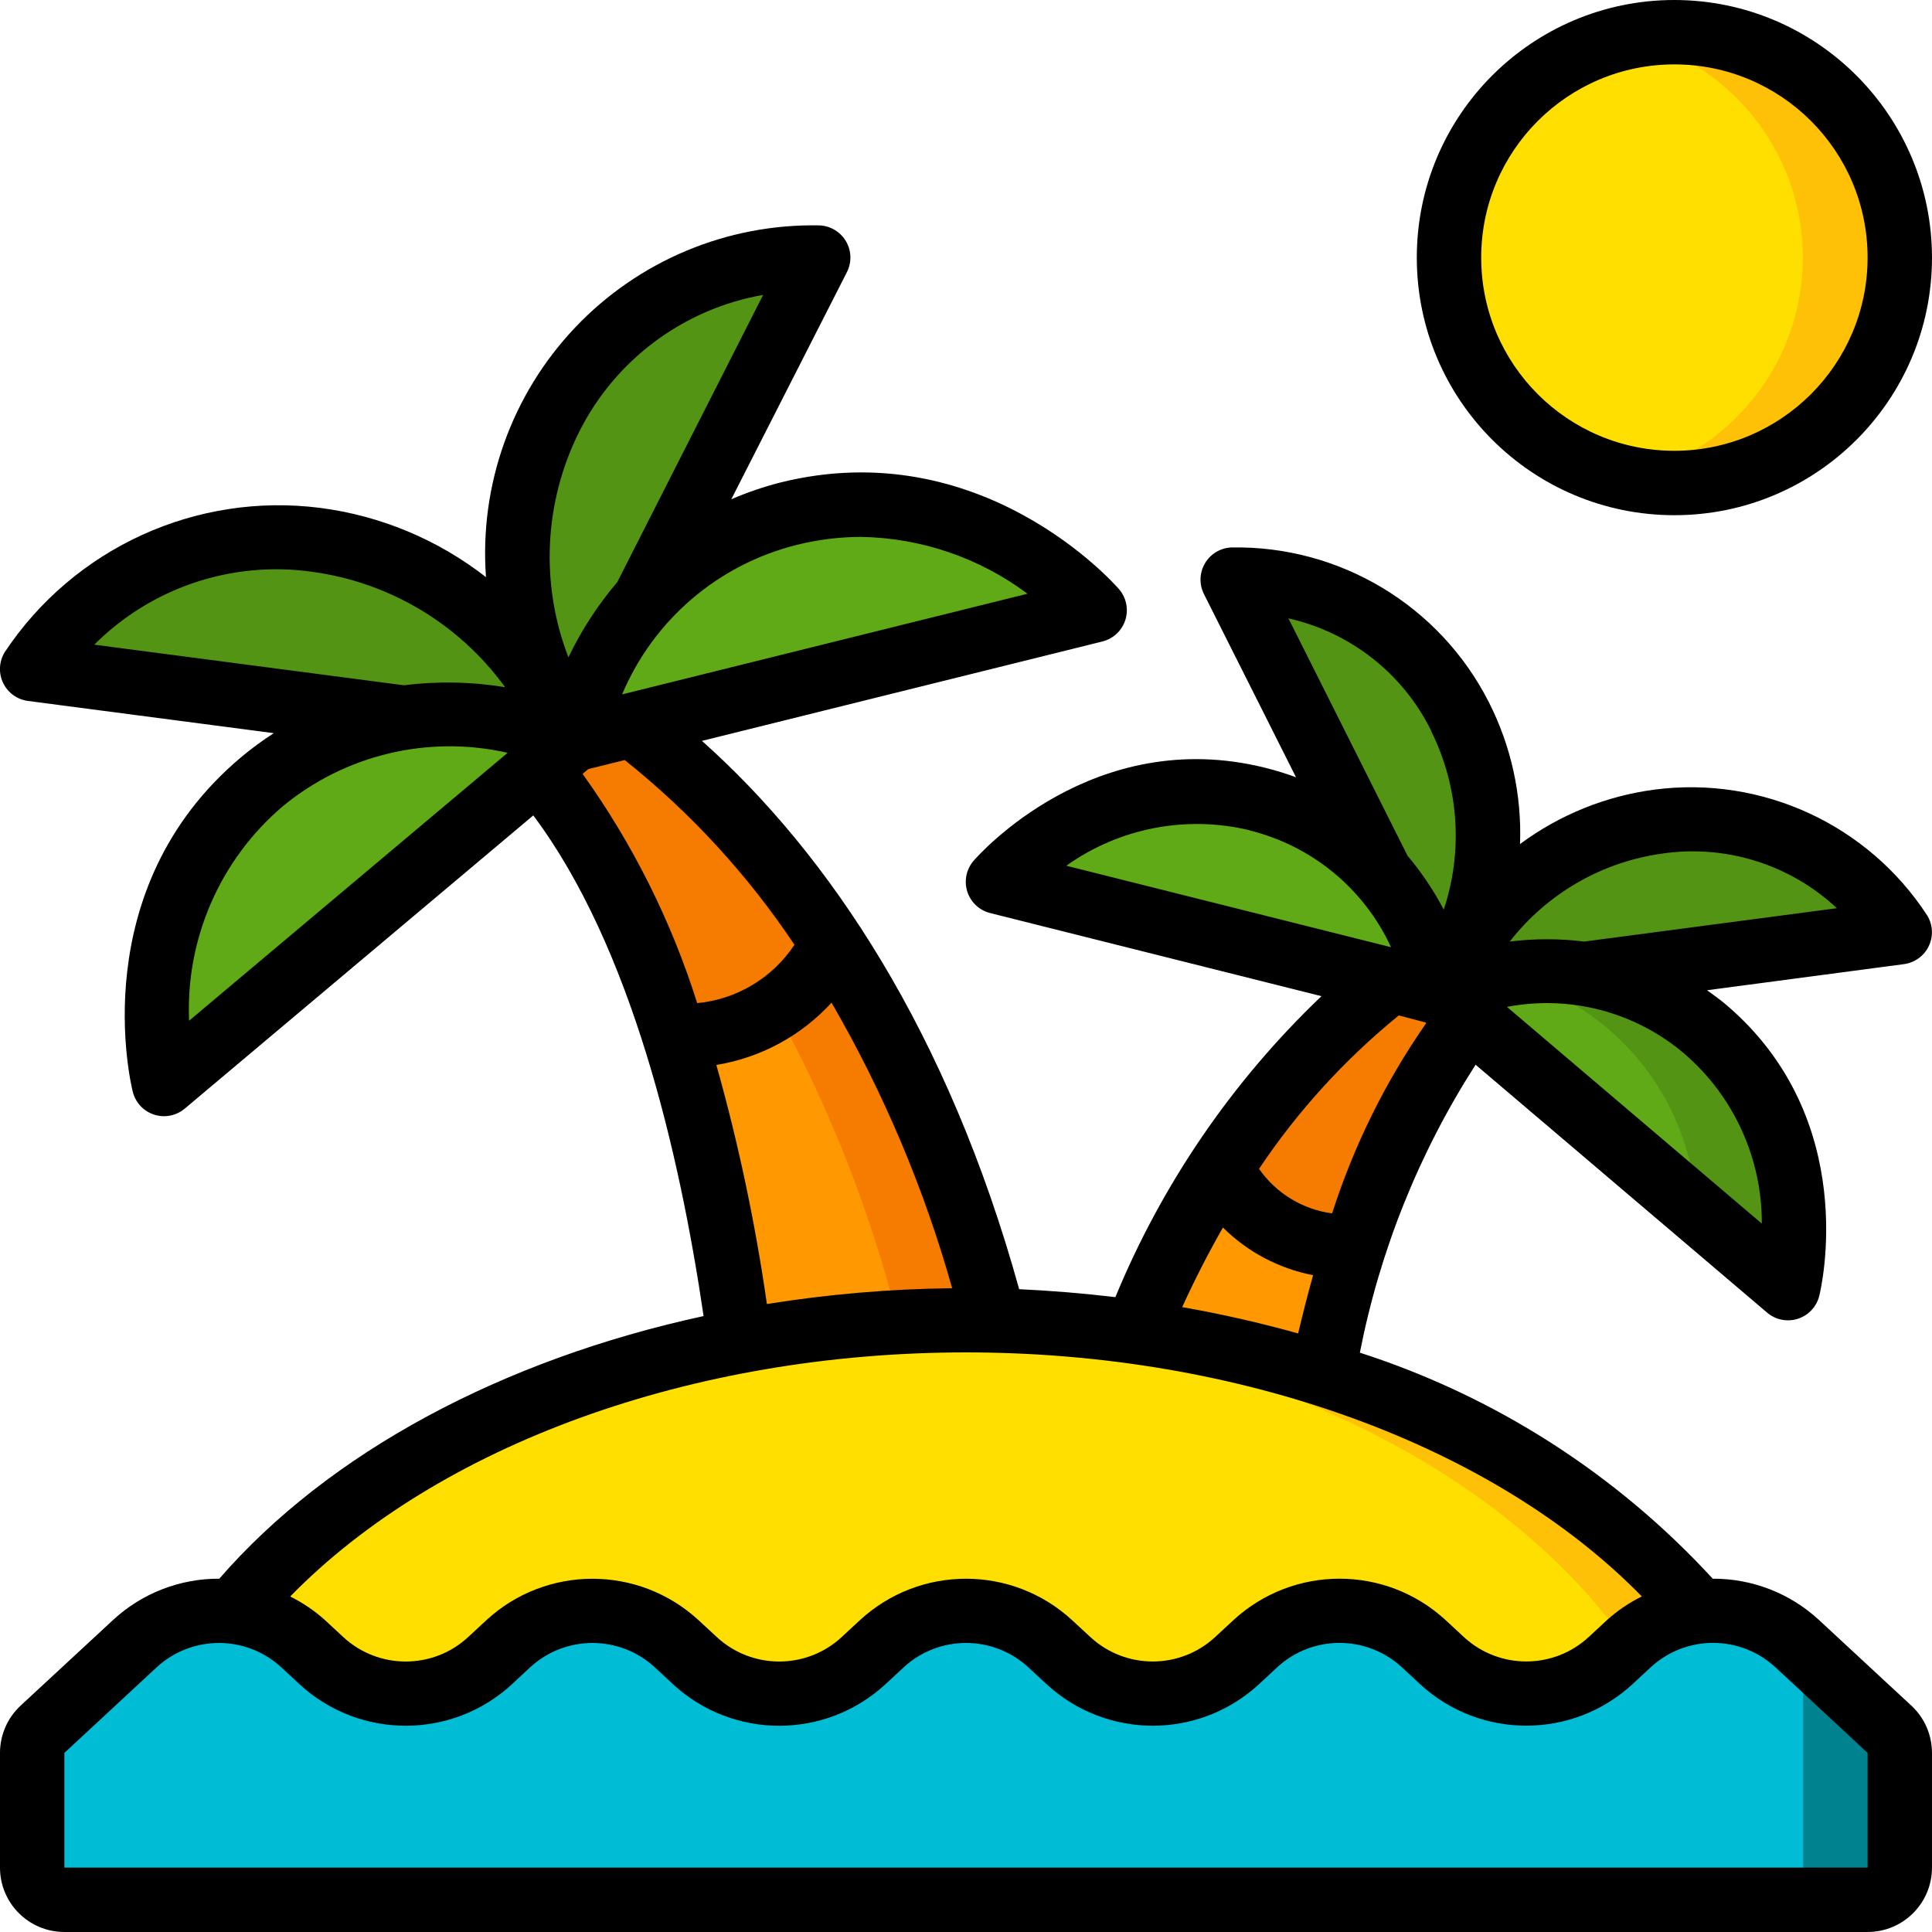 <svg height="512" viewBox="0 0 60 60" width="512" xmlns="http://www.w3.org/2000/svg"><g id="Page-1" fill="none" fill-rule="evenodd"><g id="037---Island" fill-rule="nonzero" transform="translate(-1)"><path id="Shape" d="m60 54.44v3.56c0 .552-.448 1-1 1h-56c-.552 0-1-.448-1-1v-3.56c.002-.28.117-.547.32-.74l2.87-2.66c1.477-1.353 3.743-1.353 5.22 0l.58.54c1.474 1.36 3.746 1.36 5.22 0l.58-.54c1.474-1.36 3.746-1.36 5.22 0l.58.54c1.474 1.36 3.746 1.36 5.22 0l.58-.54c1.474-1.36 3.746-1.36 5.22 0l.58.54c1.474 1.36 3.746 1.36 5.22 0l.58-.54c1.474-1.36 3.746-1.36 5.22 0l.58.54c1.474 1.36 3.746 1.36 5.22 0l.58-.54c1.477-1.353 3.743-1.353 5.22 0l2.87 2.66c.203.193.318.46.32.74z" fill="#00bcd4"/><path id="Shape" d="m57 51v7c0 .552-.448 1-1 1h3c.552 0 1-.448 1-1v-3.56c-.002-.28-.117-.547-.32-.74z" fill="#00838f"/><path id="Shape" d="m53.76 50.05c-.81.091-1.57.438-2.17.99l-.58.54c-1.474 1.36-3.746 1.36-5.22 0l-.58-.54c-1.474-1.36-3.746-1.36-5.22 0l-.58.54c-1.474 1.36-3.746 1.36-5.22 0l-.58-.54c-1.474-1.36-3.746-1.36-5.22 0l-.58.54c-1.474 1.36-3.746 1.36-5.22 0l-.58-.54c-1.474-1.36-3.746-1.36-5.22 0l-.58.54c-1.474 1.36-3.746 1.36-5.22 0l-.58-.54c-.6-.552-1.36-.899-2.17-.99 3.32-4.05 8.98-7.13 15.74-8.4 2.315-.434 4.665-.651 7.02-.65.3 0 .6 0 .89.02 1.466.019 2.929.136 4.38.35 1.961.26 3.895.692 5.78 1.29 4.53 1.293 8.594 3.858 11.71 7.39z" fill="#ffdf00"/><path id="Shape" d="m53.76 50.05c-3.116-3.532-7.18-6.097-11.71-7.39-1.885-.598-3.819-1.03-5.78-1.29-1.451-.214-2.914-.331-4.38-.35-.29-.02-.59-.02-.89-.02-.567 0-1.13.015-1.688.04 1.325.03 2.647.14 3.958.33 1.961.26 3.895.692 5.78 1.29 5.568 1.759 10.044 4.811 12.6 8.579z" fill="#fec108"/><path id="Shape" d="m45.74 30.82v.01l-1.55-.39-12.19-3.05s3.25-3.78 8.06-2.57c1.494.364 2.837 1.185 3.84 2.35.896 1.052 1.527 2.304 1.84 3.65z" fill="#60a917"/><path id="Shape" d="m46.45 29.52c-.008.001-.015.005-.02.01-.186.445-.41.874-.67 1.28v.01c-.005.006-.012.009-.02.01v-.01c-.313-1.346-.944-2.598-1.84-3.65l-4.61-9.17c2.964-.028 5.691 1.616 7.05 4.25 1.116 2.286 1.156 4.951.11 7.27z" fill="#549414"/><path id="Shape" d="m56.53 40-9.85-8.37-.94-.8c.008-.001.015-.004.02-.01 1.396-.569 2.915-.766 4.41-.57h.02c1.393.193 2.699.787 3.76 1.71 3.78 3.21 2.58 8.04 2.58 8.04z" fill="#60a917"/><path id="Shape" d="m53.95 31.96c-1.061-.923-2.367-1.517-3.76-1.71h-.02c-.883-.12-1.779-.097-2.654.067 1.271.23 2.457.797 3.434 1.643 1.655 1.413 2.646 3.451 2.738 5.625l2.842 2.415s1.2-4.83-2.58-8.04z" fill="#549414"/><path id="Shape" d="m60 28.95-9.81 1.3h-.02c-1.495-.196-3.014.001-4.41.57v-.01c.26-.406.484-.835.67-1.28.005-.005.012-.009.02-.01 1.324-2.176 3.55-3.646 6.07-4.01 2.943-.357 5.836.973 7.48 3.44z" fill="#549414"/><path id="Shape" d="m43.05 38.79c-.35 1.13-.69 2.42-1 3.87-1.885-.598-3.819-1.03-5.78-1.29v-.01c.718-1.795 1.609-3.517 2.66-5.14.44 1.11 1.52 2.34 4.12 2.57z" fill="#ff9801"/><path id="Shape" d="m46.68 31.63c-1.682 2.116-2.917 4.552-3.63 7.16-2.6-.23-3.68-1.46-4.12-2.57 1.406-2.217 3.185-4.172 5.26-5.78l1.55.39z" fill="#f57c00"/><path id="Shape" d="m35 18.95-14.37 3.57-1.83.45v-.01l.01-.01c.359-1.575 1.105-3.035 2.17-4.25l.01-.02c1.183-1.356 2.76-2.311 4.51-2.73 5.67-1.4 9.5 3 9.5 3z" fill="#60a917"/><path id="Shape" d="m26.41 8-5.42 10.68-.01.02c-1.065 1.215-1.811 2.675-2.17 4.25l-.01.01c0-.01-.01-.01-.01-.02-.312-.471-.58-.97-.8-1.49 0 0 0-.01-.02-.01-1.231-2.702-1.187-5.814.12-8.48 1.624-3.083 4.836-4.997 8.32-4.96z" fill="#549414"/><path id="Shape" d="m18.8 22.97-1.1.93-11.61 9.76s-1.41-5.63 3.04-9.37c1.254-1.071 2.787-1.761 4.42-1.99h.03l.01-.01c1.766-.23 3.562.004 5.21.68z" fill="#60a917"/><path id="Shape" d="m18.8 22.96v.01h-.01c-.022-.014-.045-.024-.07-.03-.028-.011-.054-.025-.08-.04-.288-.115-.582-.215-.88-.3-.024-.002-.048-.009-.07-.02-.26-.07-.56-.14-.9-.2-.1-.02-.21-.04-.32-.06-.954-.147-1.923-.157-2.88-.03l-.01.01h-.03l-11.55-1.52c1.949-2.893 5.359-4.443 8.82-4.01 2.959.416 5.579 2.128 7.15 4.67.02 0 .02.01.02.01.22.52.488 1.019.8 1.49 0 .01.01.01.01.02z" fill="#549414"/><path id="Shape" d="m26.83 29.26c-.52 1.29-1.79 2.73-4.86 2.99-.836-3.047-2.289-5.889-4.27-8.35l1.09-.93h.01l1.83-.45c2.447 1.865 4.545 4.146 6.2 6.74z" fill="#f57c00"/><path id="Shape" d="m31.89 41.01v.01c-.29-.02-.59-.02-.89-.02-2.355-.001-4.705.216-7.02.65-.396-3.186-1.069-6.331-2.01-9.4 3.07-.26 4.34-1.7 4.86-2.99 2.322 3.612 4.031 7.582 5.06 11.75z" fill="#ff9801"/><path id="Shape" d="m26.83 29.26c-.35.856-.966 1.576-1.757 2.054 1.681 3.057 2.964 6.317 3.817 9.7v.01c-.29-.024-.59-.024-.89-.024-1.363.002-2.726.078-4.081.226.02.142.042.279.061.424 2.315-.434 4.665-.651 7.02-.65.3 0 .6 0 .89.02v-.01c-1.029-4.168-2.738-8.138-5.06-11.75z" fill="#f57c00"/><circle id="Oval" cx="53" cy="8" fill="#ffdf00" r="7"/><path id="Shape" d="m53 1c-.504.001-1.007.056-1.5.165 3.206.709 5.489 3.551 5.489 6.835s-2.283 6.126-5.489 6.835c2.621.579 5.343-.391 7.006-2.498 1.663-2.107 1.974-4.98.802-7.395-1.173-2.415-3.623-3.946-6.308-3.942z" fill="#fec108"/><g fill="#000"><path id="Shape" d="m60.359 52.97-2.868-2.659c-.897-.831-2.077-1.289-3.3-1.283-2.984-3.248-6.76-5.667-10.959-7.02.623-3.181 1.842-6.215 3.594-8.942l9.055 7.7c.264.225.626.296.956.189.33-.107.581-.378.663-.715.055-.222 1.3-5.474-2.9-9.043-.194-.164-.39-.3-.586-.444l6.116-.811c.335-.045.624-.255.77-.56.146-.305.128-.662-.048-.951-1.837-2.823-5.13-4.343-8.47-3.909-1.513.2-2.95.782-4.176 1.691.057-1.529-.277-3.047-.971-4.411-1.526-3.001-4.634-4.866-8-4.8-.338.016-.645.203-.815.495-.171.292-.182.651-.03.953l2.86 5.69c-.311-.116-.629-.214-.951-.294-5.343-1.338-8.914 2.715-9.064 2.888-.226.263-.3.624-.195.955.105.33.374.583.71.667l10.289 2.581c-2.763 2.635-4.943 5.819-6.4 9.347-.984-.117-1.98-.2-2.988-.247-2.209-7.975-5.9-13.508-9.851-17.028l12.436-3.087c.338-.084.608-.337.713-.669.105-.332.029-.695-.199-.958-.173-.2-4.3-4.847-10.5-3.314-.526.134-1.041.309-1.539.525l3.589-7.051c.155-.303.146-.664-.025-.958-.171-.294-.48-.481-.82-.497-2.865-.058-5.622 1.093-7.595 3.173-1.972 2.079-2.977 4.893-2.767 7.751-1.492-1.164-3.268-1.907-5.145-2.15-3.852-.493-7.651 1.243-9.8 4.478-.178.289-.198.649-.052.955.146.307.437.518.774.562l7.632 1c-.355.23-.696.481-1.02.752-4.871 4.1-3.422 10.132-3.358 10.387.084.334.334.602.662.708.1.032.203.049.308.049.235-0.0.463-.083.643-.235l10.825-9.106c3.057 4.082 4.549 10.512 5.289 15.548-6.231 1.351-11.624 4.222-15.04 8.156-1.223-.006-2.403.452-3.3 1.283l-2.871 2.659c-.408.379-.639.91-.64 1.467v3.563c0 1.105.895 2 2 2h56c1.105 0 2-.895 2-2v-3.563c-.001-.557-.232-1.088-.64-1.467zm-4.644-14.97-7.915-6.73c1.961-.376 3.987.158 5.508 1.452 1.536 1.323 2.415 3.251 2.407 5.278zm-3.069-11.495c1.965-.28 3.95.345 5.4 1.7l-7.846 1.036c-.768-.096-1.545-.096-2.313 0 1.168-1.499 2.876-2.481 4.759-2.736zm-7.2-3.8c.858 1.724.999 3.717.391 5.544-.313-.597-.69-1.158-1.124-1.673l-3.7-7.372c1.932.434 3.563 1.719 4.437 3.496zm-5.631 3.087c1.936.479 3.55 1.812 4.385 3.624l-10.085-2.53c1.652-1.176 3.733-1.577 5.704-1.099zm5.453 5.96.025.021c-1.264 1.813-2.249 3.805-2.923 5.91-.917-.123-1.74-.625-2.27-1.383 1.201-1.796 2.665-3.402 4.341-4.765zm-6.289 6.37c.766.76 1.741 1.275 2.8 1.48-.163.585-.318 1.188-.465 1.809-1.186-.332-2.387-.605-3.6-.817.391-.857.814-1.683 1.269-2.477zm-13.24-21.199c.654-.164 1.326-.248 2-.249 1.866.03 3.676.647 5.171 1.765l-12.59 3.126c.975-2.314 2.983-4.033 5.419-4.642zm-6.753-3.511c1.124-2.242 3.244-3.82 5.714-4.254l-4.531 8.922c-.604.709-1.114 1.494-1.516 2.334-.879-2.277-.758-4.819.333-7.002zm-15.058 6.609c1.773-1.774 4.276-2.612 6.76-2.264 2.407.324 4.575 1.62 6 3.586-1.039-.172-2.097-.193-3.142-.061zm2.944 11.679c-.107-2.545.962-4.998 2.9-6.652 1.946-1.611 4.53-2.228 6.994-1.669zm12.222-7.668.175-.147 1.133-.281c2.042 1.629 3.82 3.564 5.271 5.737-.682 1.029-1.792 1.695-3.021 1.812-.802-2.546-2.003-4.948-3.558-7.118zm4.154 9.04c1.376-.223 2.636-.905 3.576-1.934 1.615 2.788 2.874 5.768 3.747 8.869-1.928.021-3.851.185-5.754.491-.359-2.506-.883-4.986-1.569-7.423zm7.752 8.928c8.519 0 16.391 2.876 20.988 7.579-.392.193-.756.439-1.08.732l-.576.534c-1.092 1.004-2.772 1.004-3.864 0l-.576-.534c-1.861-1.711-4.722-1.711-6.583 0l-.577.534c-1.092 1.005-2.772 1.005-3.864 0l-.577-.533c-1.86-1.711-4.722-1.711-6.582 0l-.577.535c-1.092 1.004-2.772 1.004-3.864 0l-.577-.534c-1.861-1.711-4.722-1.711-6.583 0l-.576.534c-1.092 1.004-2.772 1.004-3.864 0l-.576-.534c-.325-.293-.688-.539-1.08-.732 4.597-4.705 12.469-7.581 20.988-7.581zm28 16h-56v-3.563l2.868-2.66c1.092-1.004 2.772-1.004 3.864 0l.577.535c1.861 1.71 4.722 1.71 6.583 0l.576-.535c1.092-1.004 2.772-1.004 3.864 0l.576.535c1.861 1.711 4.722 1.711 6.583 0l.577-.535c1.092-1.005 2.772-1.005 3.864 0l.577.533c1.86 1.712 4.723 1.712 6.583 0l.576-.535c1.092-1.004 2.772-1.004 3.864 0l.576.535c1.861 1.71 4.722 1.71 6.583 0l.577-.535c1.092-1.005 2.772-1.005 3.864 0l2.868 2.662z"/><path id="Shape" d="m53 0c-4.418 0-8 3.582-8 8s3.582 8 8 8 8-3.582 8-8c-.005-4.416-3.584-7.995-8-8zm0 14c-3.314 0-6-2.686-6-6s2.686-6 6-6 6 2.686 6 6c-.003 3.312-2.688 5.997-6 6z"/></g></g></g></svg>